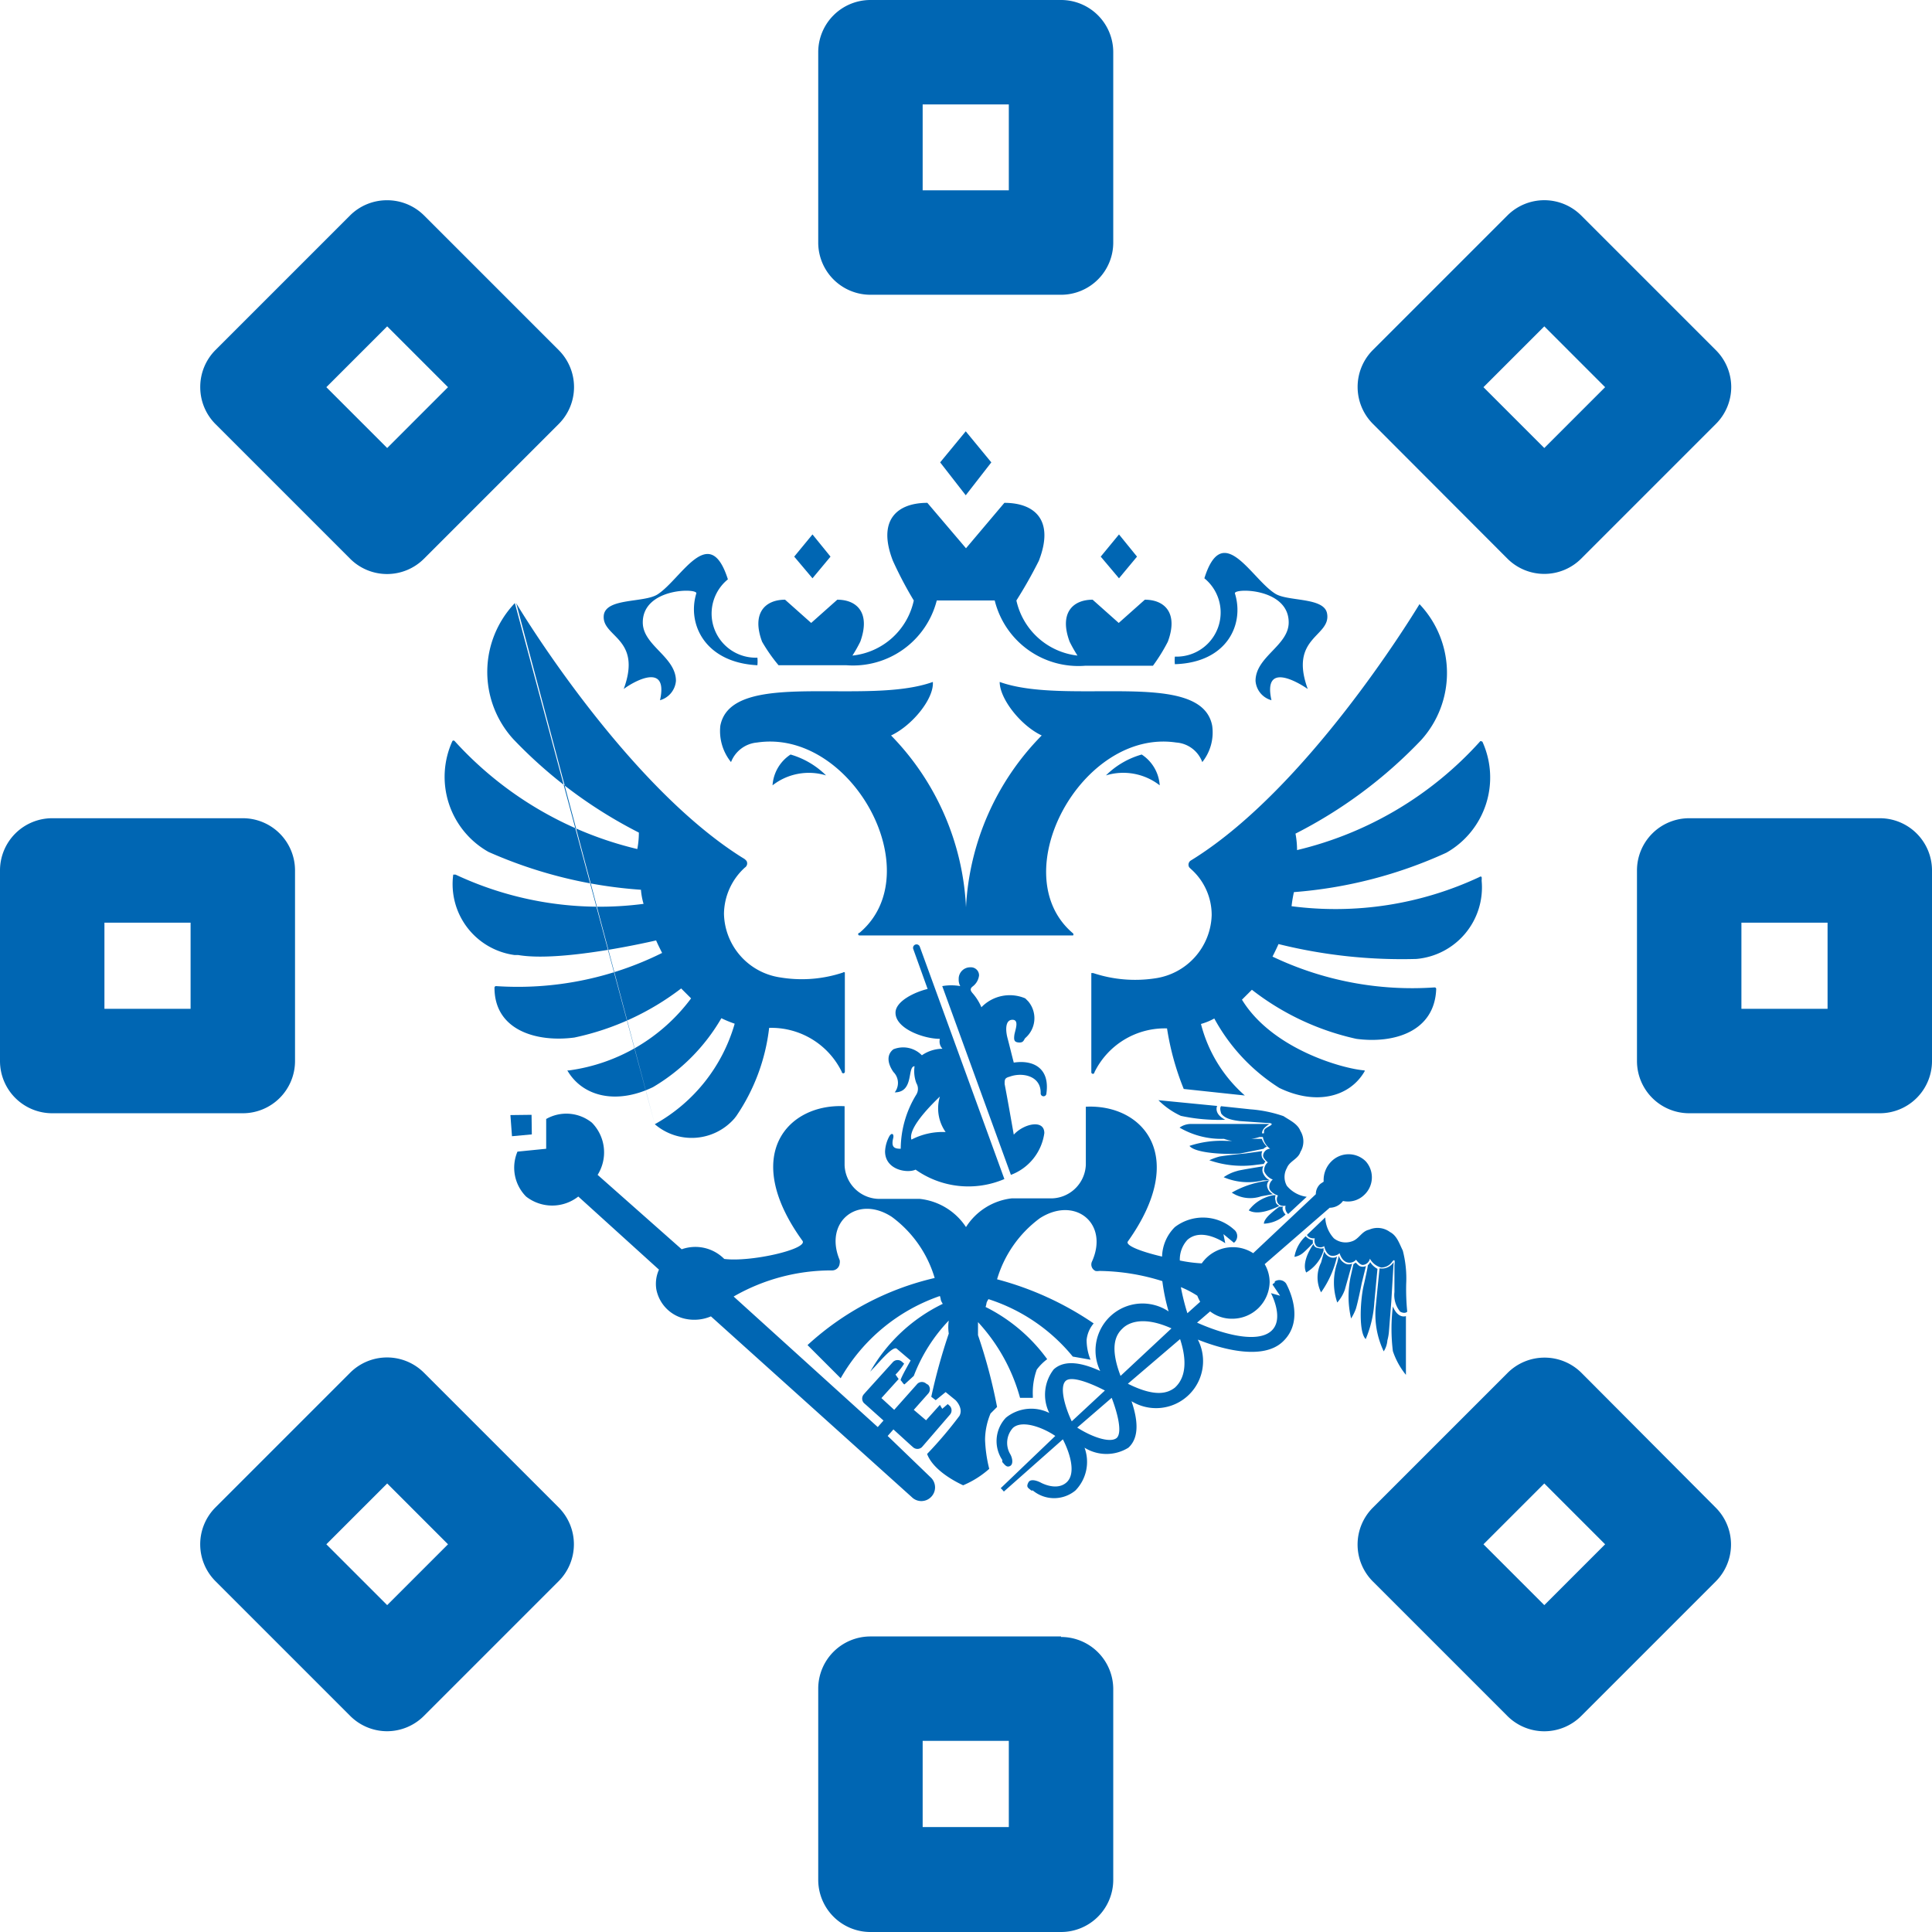 <svg xmlns='http://www.w3.org/2000/svg' viewBox='0 0 74 74'><g fill='#0066B3'><path d='M33.34,11.29h7.3a2,2,0,0,0,2-2V2a2,2,0,0,0-2-2h-7.3a2,2,0,0,0-2,2V9.29A2,2,0,0,0,33.34,11.29Zm2-7.29h3.3V7.29h-3.3Z' ></path><path d='M40.64,62.68h-7.3a2,2,0,0,0-2,2V72a2,2,0,0,0,2,2h7.3a2,2,0,0,0,2-2V64.7a2,2,0,0,0-2-2Zm-2,7.3h-3.3v-3.3h3.3Z' ></path><path d='M45.05,28.44a1.15,1.15,0,0,1,1,.75,1.82,1.82,0,0,0,.38-1.39c-.41-2.21-5.55-.75-8.14-1.68,0,.64.8,1.67,1.61,2.05A10.1,10.1,0,0,0,37,34.75a10.11,10.11,0,0,0-2.87-6.58c.81-.38,1.65-1.41,1.6-2.05-2.58.93-7.72-.53-8.14,1.68A1.89,1.89,0,0,0,28,29.19a1.18,1.18,0,0,1,1-.75c3.62-.54,6.64,5,3.92,7.29a.05.05,0,0,0,0,.1H41.1a.06.06,0,0,0,0-.08l0,0C38.41,33.48,41.43,27.9,45.05,28.44Z' ></path><path d='M47.7,44.18s-.74.07-1,.12a2.46,2.46,0,0,0-.38.14,3.83,3.83,0,0,0,1.68.19l.41-.05a.24.24,0,0,1,.06-.09.53.53,0,0,1-.12-.14.3.3,0,0,1,0-.26Z' ></path><path d='M39.86,41.88a.11.11,0,1,0,.22,0c.14-1-.54-1.29-1.25-1.18-.09-.34-.16-.64-.24-.94s-.09-.7.19-.7.09.42.07.6,0,.26.18.27.18-.1.24-.17a1,1,0,0,0,.11-1.41l-.11-.11a1.51,1.51,0,0,0-1.68.34,2,2,0,0,0-.33-.53c-.09-.1-.12-.18,0-.27a.62.62,0,0,0,.24-.42.31.31,0,0,0-.33-.31h0a.44.44,0,0,0-.45.43v.05a.5.5,0,0,0,.06.24,2,2,0,0,0-.69,0L38.72,45A2,2,0,0,0,40,43.4c0-.54-.79-.36-1.17.06-.12-.68-.23-1.31-.35-1.94,0-.17,0-.23.19-.28h0C39.15,41.06,39.88,41.2,39.86,41.88Z' ></path><path d='M34.07,43.51a1.34,1.34,0,0,0-.17.59c0,.71.85.85,1.17.7a3.5,3.5,0,0,0,3.4.36l-3.24-8.9a.13.13,0,0,0-.25.09h0l.55,1.53c-.47.11-1.23.46-1.23.91,0,.61,1.08,1,1.7,1a.4.4,0,0,0,.1.38,1.4,1.4,0,0,0-.79.25,1,1,0,0,0-1.09-.23c-.25.19-.25.51,0,.87a.59.59,0,0,1,.05.78c.75,0,.47-1,.76-1a1.31,1.31,0,0,0,.07.65.42.42,0,0,1,0,.43A4,4,0,0,0,34.5,44c-.25,0-.37-.06-.29-.4C34.25,43.45,34.17,43.36,34.07,43.51ZM36,42a1.57,1.57,0,0,0,.22,1.36,2.59,2.59,0,0,0-1.31.29C34.8,43.31,35.31,42.66,36,42Z' ></path><path d='M50.05,45.84a1.19,1.19,0,0,1-.76-.42.69.69,0,0,1,0-.68c.1-.27.43-.34.52-.62a.77.77,0,0,0,0-.8c-.11-.28-.41-.41-.65-.57a5,5,0,0,0-1.26-.26l-1.13-.12c-.07.08,0,.24,0,.27.14.22.48.27.72.3l1,.07c.08,0,.37,0,.12.13s-.18.16-.2.27h-.07c0-.12.07-.22.28-.36l-1.53,0H45.61a.76.76,0,0,0-.43.14,3.17,3.17,0,0,0,1.7.43,1.67,1.67,0,0,0,.32.08H47a3.89,3.89,0,0,0-1.44.19c.21.28,1.38.34,1.95.29L48.4,44a.26.26,0,0,1,.13-.08.75.75,0,0,1-.2-.3h-.4a1.55,1.55,0,0,0,.31-.07h.13a.7.7,0,0,0,.28.45.28.28,0,0,0-.27.26c0,.12.18.26.18.26a.4.4,0,0,0-.14.34.58.58,0,0,0,.33.32.36.36,0,0,0-.13.34c.06.19.33.27.33.27a.27.27,0,0,0,0,.3c.09.14.29.09.29.09a.32.32,0,0,0,.1.32Z' ></path><path d='M25.08,43.06h0a2.17,2.17,0,0,0,3.05-.22l.07-.09a7.52,7.52,0,0,0,1.26-3.38,3,3,0,0,1,2.78,1.68.06.06,0,0,0,.12,0v-3.8a.05.05,0,0,0-.07,0h0a5,5,0,0,1-2.39.19A2.52,2.52,0,0,1,27.73,35a2.43,2.43,0,0,1,.8-1.77.19.19,0,0,0,.06-.26l-.06-.06-.16-.1c-4.28-2.72-8.18-9-8.6-9.71h0m-.05,0a3.82,3.82,0,0,0-.06,5.21,17.75,17.75,0,0,0,4.81,3.58,3.36,3.36,0,0,1-.06.63,13.74,13.74,0,0,1-7-4.14.06.06,0,0,0-.08,0l0,0a3.3,3.3,0,0,0,1.38,4.25,17.35,17.35,0,0,0,5.84,1.45,2.56,2.56,0,0,0,.1.54,13,13,0,0,1-7.2-1.12h-.09a2.74,2.74,0,0,0,2.35,3.08l.14,0c1.69.29,5.28-.56,5.28-.56.07.16.15.32.23.48A12.41,12.41,0,0,1,19,37.77a.06.06,0,0,0-.06.06h0c0,1.65,1.64,2.1,3.06,1.91a10.19,10.19,0,0,0,4.09-1.88l.38.38A7,7,0,0,1,21.79,41s-.05,0-.06,0a.06.06,0,0,0,0,0c.58,1,1.87,1.32,3.28.64A7.33,7.33,0,0,0,27.63,39a4.55,4.55,0,0,0,.51.21,6.43,6.43,0,0,1-3.06,3.85Z' ></path><polygon points='34.98 36.35 34.98 36.35 34.98 36.35 34.98 36.35' ></polygon><path d='M44.37,42.14a3,3,0,0,0,.86.6,6.94,6.94,0,0,0,1.7.15c-.46-.24-.31-.53-.31-.53Z' ></path><path d='M53.85,52.66V50.41s-.3.12-.5-.37a7,7,0,0,0,0,1.71A2.89,2.89,0,0,0,53.85,52.66Z' ></path><path d='M52.48,48.34a.27.27,0,0,1-.09.12c0,.1-.17.83-.17.83-.12.57-.18,1.74.09,2a4.27,4.27,0,0,0,.33-1.41l.12-1.28A.77.77,0,0,1,52.48,48.34Z' ></path><path d='M53.14,51.34A1.86,1.86,0,0,0,53.2,51l.09-1.15.09-1.51a.53.53,0,0,1-.54.24s-.09.88-.14,1.41a3.27,3.27,0,0,0,.3,1.77A.91.91,0,0,0,53.14,51.34Z' ></path><path d='M49.14,46.22H49a4.16,4.16,0,0,0-.39.32c-.07.07-.2.21-.2.33a1.3,1.3,0,0,0,.83-.35C49.07,46.33,49.14,46.22,49.14,46.22Z' ></path><path d='M53.86,49.18a4.26,4.26,0,0,0-.13-1.28c-.13-.26-.22-.57-.49-.71a.8.8,0,0,0-.8-.09c-.29.06-.39.37-.67.45a.72.72,0,0,1-.68-.12,1.25,1.25,0,0,1-.33-.8l-.7.67c.08.16.3.13.3.13a.33.33,0,0,0,.06.3.27.27,0,0,0,.3,0s.05.28.24.36a.38.38,0,0,0,.35-.09s.07.28.28.35a.33.33,0,0,0,.35-.1s.13.19.25.2a.3.3,0,0,0,.28-.24.7.7,0,0,0,.43.34.51.51,0,0,0,.4-.19c.17-.24.11.06.11.13v1a1,1,0,0,0,.22.75s.17.1.27,0A8.79,8.79,0,0,1,53.86,49.18Z' ></path><path d='M55.4,32.66a3.31,3.31,0,0,0,1.38-4.25s-.08-.05-.1,0a13.69,13.69,0,0,1-7,4.15,3.36,3.36,0,0,0-.06-.63,17.75,17.75,0,0,0,4.81-3.58,3.83,3.83,0,0,0-.06-5.21h0c-.42.69-4.32,7-8.6,9.72l-.16.1a.19.19,0,0,0-.06.26l.06.06a2.35,2.35,0,0,1,.8,1.77,2.52,2.52,0,0,1-2.15,2.42,5.1,5.1,0,0,1-2.39-.2,0,0,0,0,0-.07,0,.06.06,0,0,0,0,0v3.8a.06.06,0,0,0,.12,0,3,3,0,0,1,2.78-1.68,10.37,10.37,0,0,0,.64,2.32l2.34.25A5.43,5.43,0,0,1,46,39.22a2.28,2.28,0,0,0,.51-.21A7.23,7.23,0,0,0,49,41.67c1.41.68,2.7.35,3.27-.64V41c-.88-.07-3.56-.84-4.7-2.71l.38-.38a10,10,0,0,0,4,1.88c1.42.19,3-.26,3.06-1.91a.06.06,0,0,0-.06-.06h0a12.42,12.42,0,0,1-6.21-1.18c.08-.16.16-.32.23-.48a19.57,19.57,0,0,0,5.28.57,2.75,2.75,0,0,0,2.5-3,.61.61,0,0,0,0-.14.06.06,0,0,0-.08,0h0a13,13,0,0,1-7.2,1.12,5.07,5.07,0,0,1,.09-.54A17.18,17.18,0,0,0,55.4,32.66Z' ></path><path d='M49,46.19c-.1-.06-.14-.11-.14-.19a.33.33,0,0,1,0-.22h-.09a1.29,1.29,0,0,0-.28.08,1.48,1.48,0,0,0-.66.5C48.16,46.55,48.68,46.35,49,46.19Z' ></path><path d='M48.38,45.21h.26a.51.51,0,0,1-.25-.25.3.3,0,0,1,0-.29s-.94.15-1,.18a1.64,1.64,0,0,0-.52.24A2.38,2.38,0,0,0,48.38,45.21Z' ></path><path d='M48.31,45.82l.45-.08a.39.39,0,0,1-.21-.24.26.26,0,0,1,.06-.28,3.64,3.64,0,0,0-1.43.46A1.29,1.29,0,0,0,48.31,45.82Z' ></path><path d='M50.29,47.62a.24.24,0,0,1,0-.12.46.46,0,0,1-.28-.15,1.38,1.38,0,0,0-.43.79.67.67,0,0,0,.34-.16C50,47.92,50.29,47.62,50.29,47.62Z' ></path><path d='M29.82,25.48h2.6A3.31,3.31,0,0,0,35.88,23H38.1a3.3,3.3,0,0,0,3.46,2.5h2.6a6.71,6.71,0,0,0,.57-.92c.41-1.1-.12-1.61-.88-1.61l-1,.89-1-.89c-.76,0-1.29.51-.88,1.61a5.54,5.54,0,0,0,.3.53A2.71,2.71,0,0,1,38.93,23a17.45,17.45,0,0,0,.86-1.52c.61-1.57-.17-2.22-1.32-2.22L37,21l-1.48-1.74c-1.15,0-1.93.65-1.32,2.22A14.68,14.68,0,0,0,35,23a2.69,2.69,0,0,1-2.35,2.11,5.54,5.54,0,0,0,.3-.53c.4-1.1-.12-1.61-.88-1.61l-1,.89-1-.89c-.76,0-1.29.51-.88,1.61A6.31,6.31,0,0,0,29.82,25.48Z' ></path><polygon points='19.61 43.52 20.37 43.45 20.36 42.7 19.55 42.71 19.61 43.52' ></polygon><path d='M23.89,26.39c.37-.28,1.72-1.05,1.39.43a.84.84,0,0,0,.61-.74c0-.93-1.27-1.35-1.27-2.24,0-1.33,2.12-1.32,2.05-1.11-.36,1.18.34,2.65,2.34,2.75a1.41,1.41,0,0,0,0-.29,1.69,1.69,0,0,1-1.13-3c-.71-2.23-1.79,0-2.7.58-.51.32-1.93.13-2.05.77C23,24.41,24.62,24.4,23.89,26.39Z' ></path><path d='M52.32,48.49a.28.28,0,0,1-.25,0,.86.86,0,0,1-.14-.13l-.09.06-.09.4a3.67,3.67,0,0,0,0,1.68,2,2,0,0,0,.18-.36c.08-.25.23-1,.23-1Z' ></path><path d='M51.5,48.38a.48.48,0,0,1-.22-.28l-.06.26a2.36,2.36,0,0,0,0,1.53,1.51,1.51,0,0,0,.29-.49l.28-1A.3.3,0,0,1,51.5,48.38Z' ></path><path d='M50.94,48.15a.4.4,0,0,1-.22-.22l-.12.43a1.27,1.27,0,0,0,0,1.14,3.84,3.84,0,0,0,.61-1.37A.29.29,0,0,1,50.94,48.15Z' ></path><path d='M50.7,47.89a.14.14,0,0,1,0-.09c-.06.05-.22,0-.22,0a.19.19,0,0,1-.17-.15c-.19.26-.44.76-.28,1.09a1.5,1.5,0,0,0,.57-.6A1.86,1.86,0,0,0,50.7,47.89Z' ></path><path d='M48.82,49.14a.16.16,0,0,0-.08.06l.29.43-.35-.1h0s.54,1,0,1.46-1.82.12-2.83-.33l.5-.43a1.36,1.36,0,0,0,.85.28,1.43,1.43,0,0,0,1.43-1.41h0a1.37,1.37,0,0,0-.19-.68l2.49-2.16a.64.64,0,0,0,.51-.26.89.89,0,0,0,.8-.22.92.92,0,0,0,.07-1.3h0a.93.93,0,0,0-1.31,0,1,1,0,0,0-.3.78l-.12.08a.52.52,0,0,0-.18.4L48,48a1.42,1.42,0,0,0-.78-.23,1.45,1.45,0,0,0-1.19.62,5.55,5.55,0,0,1-.84-.11,1.11,1.11,0,0,1,.29-.79c.56-.5,1.44.12,1.45.13h0l-.07-.35.4.33a.23.23,0,0,0,.07-.07.32.32,0,0,0-.07-.44A1.77,1.77,0,0,0,45,47a1.65,1.65,0,0,0-.49,1.13c-.77-.18-1.42-.42-1.31-.58,2.35-3.3.55-5.27-1.61-5.16v2.22A1.34,1.34,0,0,1,40.2,45.9H38.75A2.4,2.4,0,0,0,37,47a2.43,2.43,0,0,0-1.77-1.08h-1.5a1.34,1.34,0,0,1-1.38-1.29V42.37c-2.16-.11-4,1.86-1.61,5.16.2.32-2,.82-3,.69a1.56,1.56,0,0,0-1.63-.37L22.89,45a1.62,1.62,0,0,0-.22-2,1.56,1.56,0,0,0-1.75-.14V44l-1.1.11a1.57,1.57,0,0,0,.33,1.72,1.62,1.62,0,0,0,2,0l3.09,2.8a1.32,1.32,0,0,0-.1.76,1.43,1.43,0,0,0,1.14,1.13,1.63,1.63,0,0,0,.95-.1l7.69,6.92a.52.52,0,0,0,.74,0h0a.52.52,0,0,0,0-.74h0L34,55l.22-.25.67.61.08.07a.25.25,0,0,0,.34,0h0l.07-.08,1-1.16a.25.25,0,0,0,0-.34h0l-.08-.07-.21.18L36,53.81l-.53.59L35,54l.55-.62a.25.25,0,0,0,0-.34h0L35.48,53a.25.25,0,0,0-.34,0h0l-.89,1-.49-.45.66-.73-.12-.17a2.18,2.18,0,0,0,.33-.42l-.08-.07a.25.25,0,0,0-.34,0h0l-1.05,1.16-.07.08a.25.25,0,0,0,0,.34h0l.08.07.67.6-.22.25-5.52-5a7.5,7.5,0,0,1,3.76-1,.29.29,0,0,0,.3-.26.32.32,0,0,0,0-.14c-.61-1.46.69-2.51,2-1.65a4.48,4.48,0,0,1,1.64,2.34,10.79,10.79,0,0,0-4.87,2.57l1.27,1.27A7,7,0,0,1,36,49.64c.06.18,0,.12.11.3a6.41,6.41,0,0,0-2.78,2.6l.11-.12c.15-.14.76-.9.91-.76l.53.45s-.42.73-.38.76.12.18.15.15L35,52.7a6.36,6.36,0,0,1,1.34-2.12,1.7,1.7,0,0,0,0,.5,22.2,22.2,0,0,0-.67,2.42l.17.13.38-.31.38.31s.31.3.15.6a15.68,15.68,0,0,1-1.24,1.46c.25.67,1.21,1.12,1.38,1.2a3.6,3.6,0,0,0,1-.63,5.31,5.31,0,0,1-.16-1.12,2.65,2.65,0,0,1,.21-1l.25-.25a20.26,20.26,0,0,0-.73-2.75v-.5a7,7,0,0,1,1.61,2.9h.49v-.08a2.62,2.62,0,0,1,.15-1,1.9,1.9,0,0,1,.4-.4,6.49,6.49,0,0,0-2.36-2c.06-.18,0-.12.11-.3a6.89,6.89,0,0,1,3.23,2.2l.68.12a2,2,0,0,1-.15-.76,1.15,1.15,0,0,1,.27-.63A12,12,0,0,0,38.19,49a4.48,4.48,0,0,1,1.64-2.34c1.34-.86,2.65.19,2,1.65a.27.27,0,0,0,.13.37.35.35,0,0,0,.14,0,8.28,8.28,0,0,1,2.42.39,7.71,7.71,0,0,0,.24,1.16,1.8,1.8,0,0,0-2.62,2.28c-.62-.28-1.33-.47-1.78-.06a1.58,1.58,0,0,0-.17,1.67,1.54,1.54,0,0,0-1.66.18,1.3,1.3,0,0,0-.14,1.62V56c.1.11.17.22.3.15s.09-.31,0-.46a.85.85,0,0,1,.11-1c.36-.32,1.17,0,1.62.31l-2.09,2,.06.06.06.07,2.26-2c.25.48.53,1.3.14,1.65s-1,0-1,0-.36-.19-.46,0,0,.21.11.31l.06,0a1.28,1.28,0,0,0,1.63,0,1.57,1.57,0,0,0,.35-1.64,1.59,1.59,0,0,0,1.68,0c.45-.41.34-1.13.12-1.78a1.8,1.8,0,0,0,2.54-2.36c1,.4,2.49.77,3.23.1.94-.85.18-2.19.15-2.25a.32.32,0,0,0-.43-.08Zm-7.77,5.3c-.3-.64-.46-1.34-.23-1.55s1,.11,1.5.37Zm1.73.63c-.23.21-.91,0-1.52-.39l1.32-1.14C42.78,54.06,43,54.84,42.78,55.07ZM43,50.88c.14-.14.67-.54,1.87,0L42.92,52.7C42.49,51.57,42.74,51.12,43,50.88Zm2,2.27c-.26.2-.72.39-1.8-.15l2-1.71C45.61,52.54,45.16,53,45,53.15Zm.48-2.85a8.6,8.6,0,0,1-.25-1,3.78,3.78,0,0,1,.63.33,1.63,1.63,0,0,0,.11.23Z' ></path><path d='M43.73,28.9a3.17,3.17,0,0,0-1.37.8,2.27,2.27,0,0,1,2.06.38A1.53,1.53,0,0,0,43.73,28.9Z' ></path><path d='M47.3,22.73c-.06-.21,2.06-.22,2.06,1.11,0,.89-1.27,1.31-1.27,2.24a.83.83,0,0,0,.61.74c-.33-1.48,1-.7,1.39-.43-.73-2,.9-2,.74-2.89-.11-.64-1.53-.45-2-.77-.91-.58-2-2.81-2.7-.58a1.69,1.69,0,0,1-1.13,3,1.41,1.41,0,0,0,0,.29C47,25.38,47.67,23.91,47.3,22.73Z' ></path><polygon points='31.81 21.32 31.12 20.47 30.42 21.32 31.12 22.15 31.81 21.32' ></polygon><polygon points='42.86 22.15 43.55 21.32 42.86 20.47 42.16 21.32 42.86 22.15' ></polygon><path d='M31.64,29.7a3.19,3.19,0,0,0-1.36-.8,1.53,1.53,0,0,0-.69,1.18A2.26,2.26,0,0,1,31.64,29.7Z' ></path><polygon points='36.99 18.97 37.97 17.71 36.99 16.52 36.01 17.71 36.99 18.97' ></polygon><path d='M57.74,21.4a2,2,0,0,0,2.82,0l5.16-5.16a2,2,0,0,0,.59-1.41,2,2,0,0,0-.59-1.42L60.56,8.25a2,2,0,0,0-2.82,0l-5.16,5.16A2,2,0,0,0,52,14.83a2,2,0,0,0,.59,1.41Zm1.41-8.9,2.33,2.33-2.33,2.33-2.33-2.33Z' ></path><path d='M16.24,52.58a2,2,0,0,0-2.83,0h0L8.25,57.74a2,2,0,0,0,0,2.82l5.16,5.16a2,2,0,0,0,1.42.59,2,2,0,0,0,1.41-.59l5.16-5.16a2,2,0,0,0,0-2.82Zm-1.41,8.9L12.5,59.15l2.33-2.33,2.33,2.33Z' ></path><path d='M72,31.34H64.7a2,2,0,0,0-2,2v7.3a2,2,0,0,0,2,2H72a2,2,0,0,0,2-2v-7.3A2,2,0,0,0,72,31.34Zm-2,7.3H66.7v-3.3H70Z' ></path><path d='M11.3,40.64v-7.3a2,2,0,0,0-2-2H2a2,2,0,0,0-2,2v7.3a2,2,0,0,0,2,2H9.3A2,2,0,0,0,11.3,40.64Zm-4-2H4v-3.3H7.3Z' ></path><path d='M13.41,21.4a2,2,0,0,0,2.83,0h0l5.16-5.16a2,2,0,0,0,0-2.83h0L16.24,8.25a2,2,0,0,0-1.41-.58,2,2,0,0,0-1.42.58L8.25,13.41a2,2,0,0,0-.58,1.42,2,2,0,0,0,.58,1.41Zm1.42-8.9,2.33,2.33-2.33,2.33L12.5,14.83Z' ></path><path d='M60.57,52.58A2,2,0,0,0,59.15,52a2,2,0,0,0-1.41.59l-5.16,5.16a2,2,0,0,0,0,2.82l5.16,5.16a2,2,0,0,0,2.82,0l5.16-5.16a2,2,0,0,0,0-2.82Zm-1.42,8.9-2.33-2.33,2.33-2.33,2.33,2.33Z' ></path></g></svg>